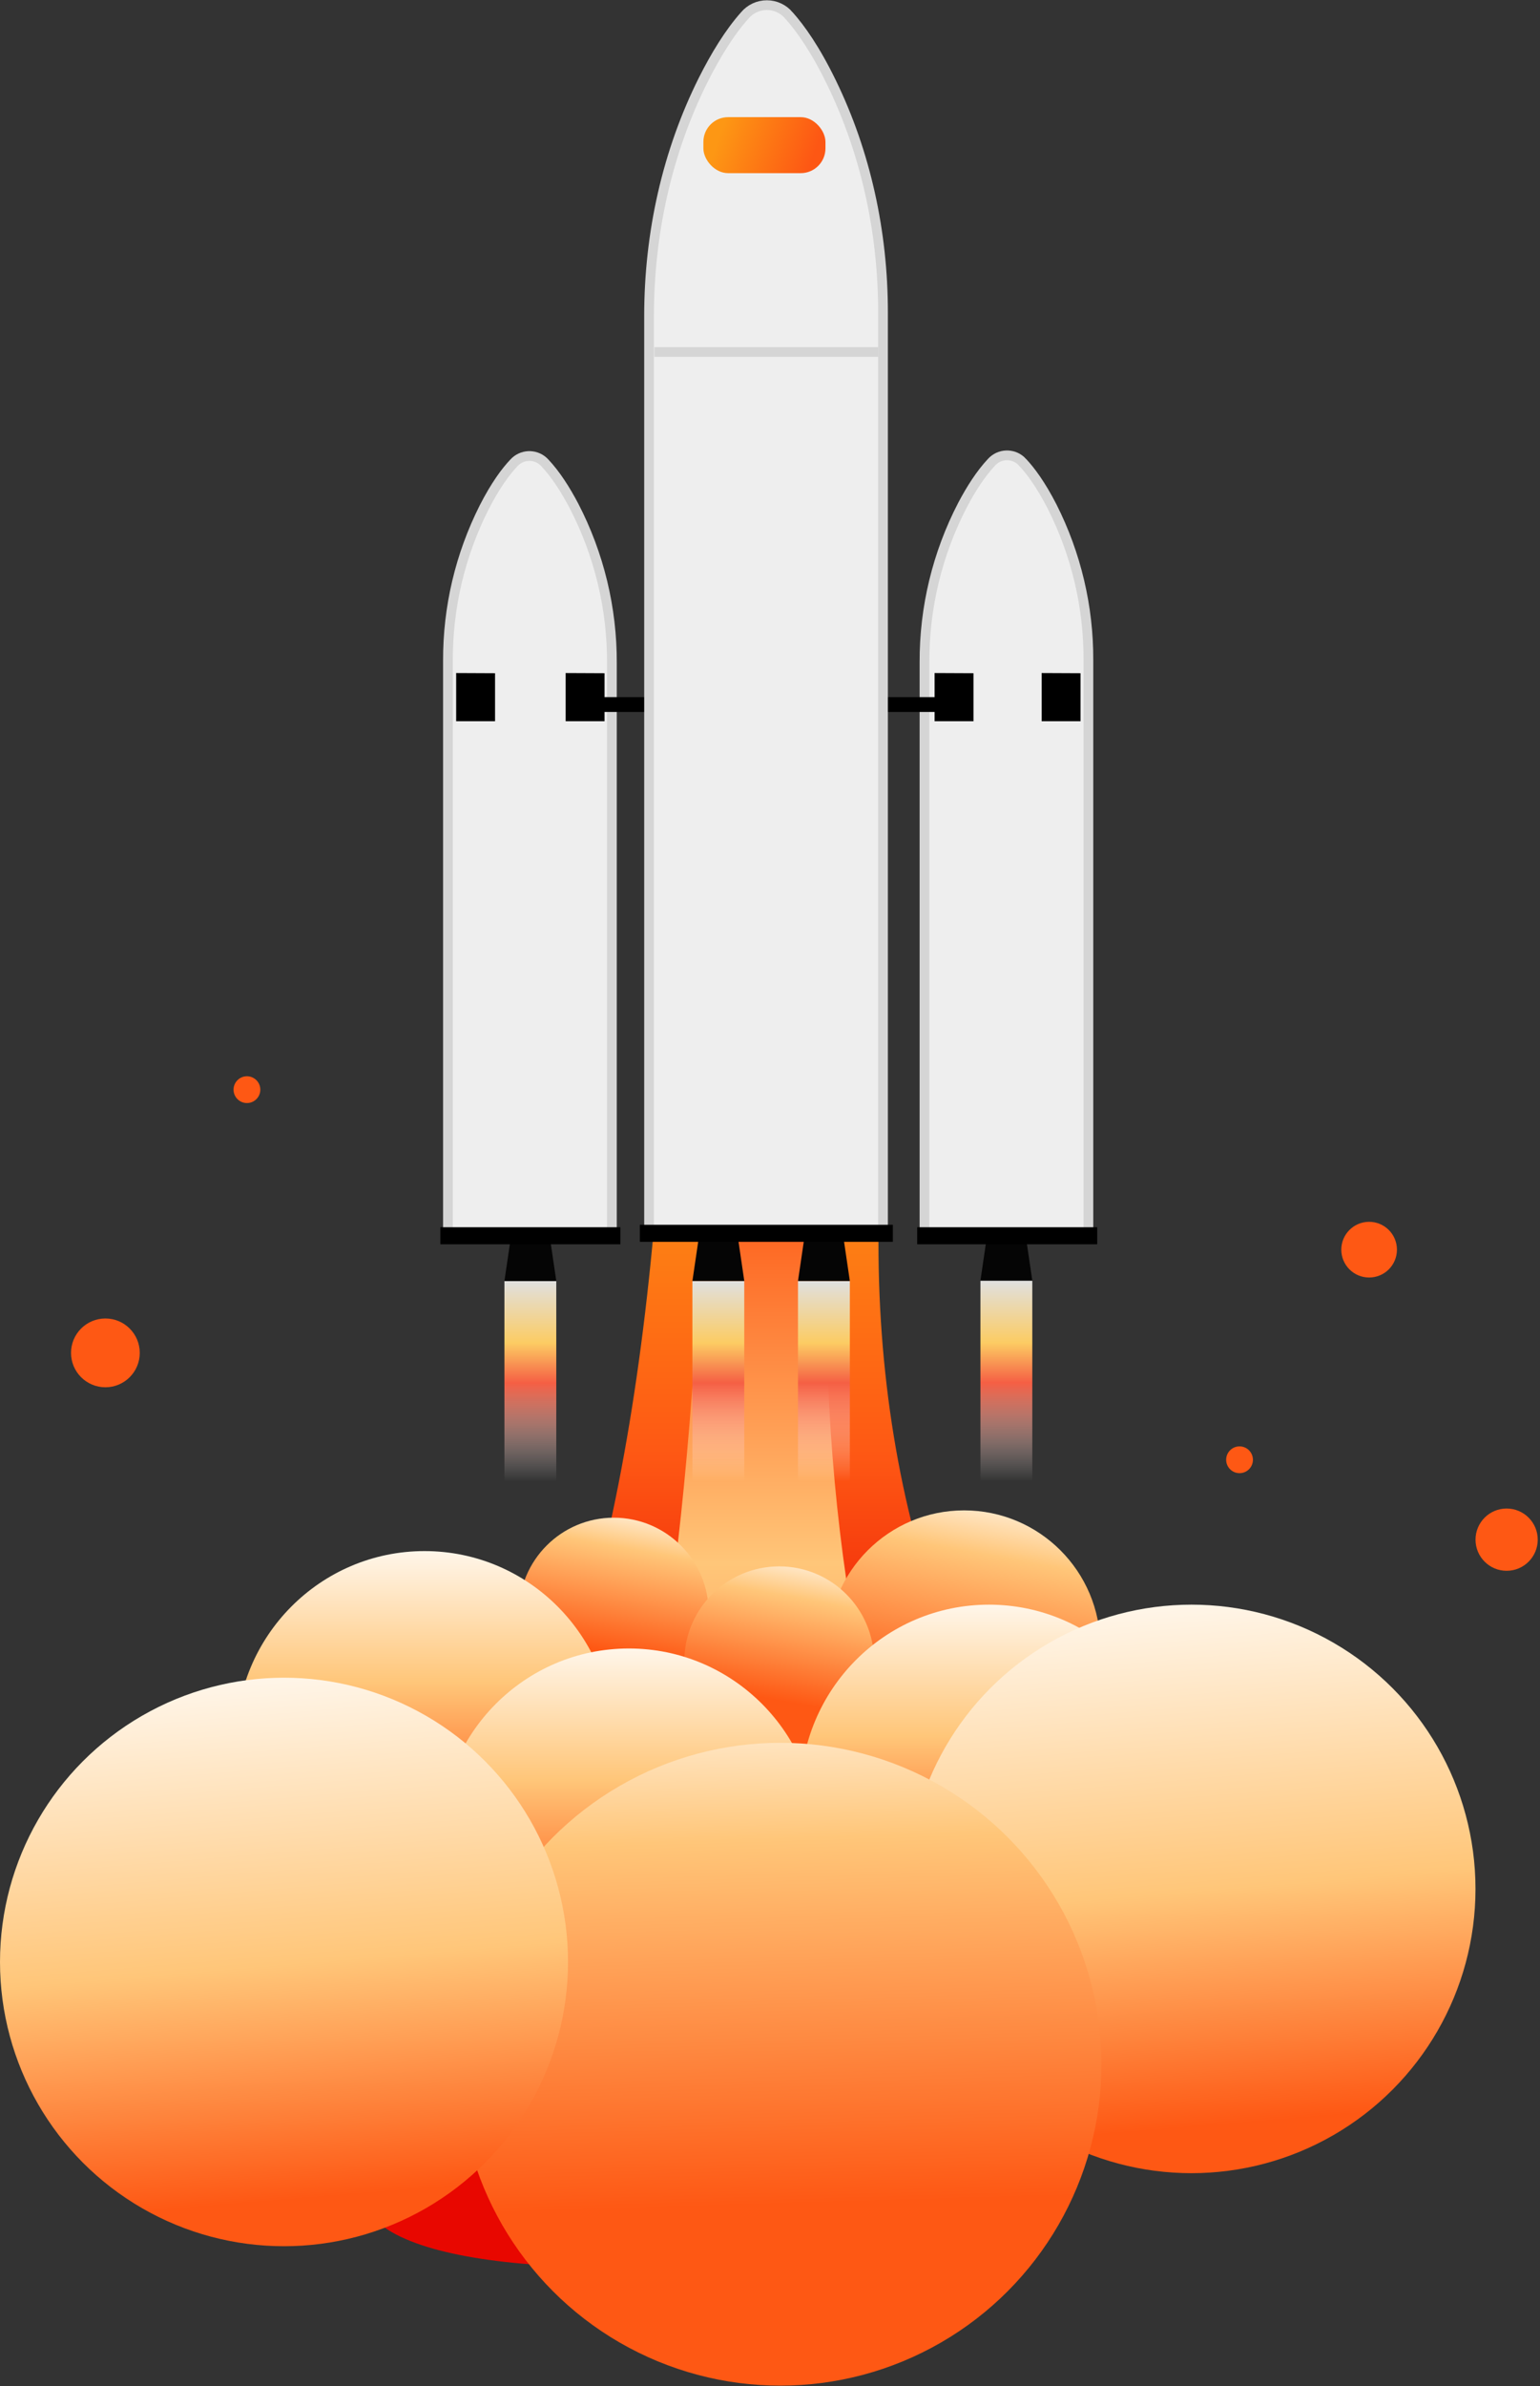 <svg xmlns="http://www.w3.org/2000/svg" width="633" height="980" viewBox="0 0 633 980">
    <rect x="0" y="0" width="633" height="980" fill="#333333" stroke="none"/>
    <defs>
        <linearGradient id="prefix__a" x1="49.978%" x2="49.978%" y1="0%" y2="77%">
            <stop offset="0%" stop-color="#E0E0E0"/>
            <stop offset="31%" stop-color="#FCCC63"/>
            <stop offset="50.892%" stop-color="#F55F44"/>
            <stop offset="100%" stop-color="#FFF" stop-opacity="0"/>
        </linearGradient>
        <linearGradient id="prefix__b" x1="52.185%" x2="52.185%" y1="20.012%" y2="63.433%">
            <stop offset="0%" stop-color="#FD9714"/>
            <stop offset="52.525%" stop-color="#FE5814"/>
            <stop offset="100%" stop-color="#E80700"/>
        </linearGradient>
        <linearGradient id="prefix__c" x1="50%" x2="50%" y1="22.349%" y2="76.919%">
            <stop offset="0%" stop-color="#FE5814"/>
            <stop offset="45.004%" stop-color="#FFC679"/>
            <stop offset="100%" stop-color="#FE5814"/>
        </linearGradient>
        <linearGradient id="prefix__d" x1="77.296%" x2="62.665%" y1="-8.945%" y2="72.974%">
            <stop offset="0%" stop-color="#FFF"/>
            <stop offset="34.021%" stop-color="#FFC679"/>
            <stop offset="100%" stop-color="#FE5814"/>
        </linearGradient>
        <linearGradient id="prefix__e" x1="59.185%" x2="59.185%" y1="-6.31%" y2="72.676%">
            <stop offset="0%" stop-color="#FFF"/>
            <stop offset="51.886%" stop-color="#FFC679"/>
            <stop offset="99.955%" stop-color="#FE5814"/>
        </linearGradient>
        <linearGradient id="prefix__f" x1="50%" x2="58.369%" y1="-10.246%" y2="91.181%">
            <stop offset="0%" stop-color="#FFF"/>
            <stop offset="59.367%" stop-color="#FFC679"/>
            <stop offset="100%" stop-color="#FE5814"/>
        </linearGradient>
        <linearGradient id="prefix__g" x1="50%" x2="52.547%" y1="-14.346%" y2="71.805%">
            <stop offset="0%" stop-color="#FFF"/>
            <stop offset="33.958%" stop-color="#FFC679"/>
            <stop offset="100%" stop-color="#FE5814"/>
        </linearGradient>
        <linearGradient id="prefix__h" x1="11.024%" x2="92.12%" y1="45.547%" y2="58.914%">
            <stop offset="0%" stop-color="#FD9714"/>
            <stop offset="100%" stop-color="#FD5714"/>
        </linearGradient>
    </defs>
    <g fill="none" fill-rule="evenodd" transform="translate(0 2)">
        <g>
            <path fill="url(#prefix__a)" fill-rule="nonzero" d="M0 0H21.313V106.87H0z" transform="translate(184.123 185.272) translate(23.217 338.813)"/>
            <path fill="#050505" fill-rule="nonzero" d="M44.53 338.813L23.217 338.813 27.023 312.936 40.724 312.936z" transform="translate(184.123 185.272)"/>
            <path fill="#EEE" fill-rule="nonzero" stroke="#D5D5D5" stroke-width="4" d="M27.116 2.82c3.181-3.512 8.608-3.78 12.12-.6.21.191.41.391.601.6 4.435 4.721 8.435 10.967 11.936 17.61 10.361 19.975 15.722 42.166 15.622 64.668v234.37H.001V84.128c-.085-21.886 5.016-43.48 14.883-63.015C19.55 11.985 23.8 6.303 27.116 2.82z" transform="translate(184.123 185.272)"/>
            <path fill="#000" fill-rule="nonzero" d="M3.38 89.126L19.362 89.2 19.362 108.915 3.38 108.915zM48.385 89.126L64.368 89.2 64.368 108.915 48.385 108.915z" transform="translate(184.123 185.272)"/>
            <path stroke="#000" stroke-linecap="square" stroke-width="7" d="M0.377 320.228L67.377 320.228" transform="translate(184.123 185.272)"/>
        </g>
        <g>
            <path fill="url(#prefix__a)" fill-rule="nonzero" d="M0 0H21.313V106.87H0z" transform="translate(380 185) translate(23 339)"/>
            <path fill="#050505" fill-rule="nonzero" d="M44.313 338.877L23 338.877 26.806 313 40.507 313z" transform="translate(380 185)"/>
            <path fill="#EEE" fill-rule="nonzero" stroke="#D5D5D5" stroke-width="4" d="M40.28 2.82c-3.18-3.512-8.607-3.78-12.12-.6-.21.191-.41.391-.6.6-4.435 4.721-8.435 10.967-11.936 17.61C5.262 40.404-.098 62.595 0 85.097v234.37h67.376V84.128c.085-21.886-5.015-43.48-14.883-63.015-4.674-9.128-8.933-14.81-12.213-18.292z" transform="translate(380 185)"/>
            <path fill="#000" fill-rule="nonzero" d="M4.154 89.398L20.146 89.472 20.146 109.187 4.154 109.187zM48.159 89.398L64.151 89.472 64.151 109.187 48.159 109.187z" transform="translate(380 185)"/>
            <path stroke="#000" stroke-linecap="square" stroke-width="7" d="M0.5 320.5L67.5 320.5" transform="translate(380 185)"/>
        </g>
        <g>
            <path fill="url(#prefix__b)" d="M23.55 441.346C80.644 383.403 115 275.67 126.616 118.144c11.617-157.525 42.01-157.525 91.18 0-6.068 119.648 26.314 223.663 97.147 312.046C421.193 562.765 24.652 597.198 6.257 541.252c-12.264-37.297-6.5-70.6 17.293-99.906z" transform="translate(144 362)"/>
            <path fill="url(#prefix__c)" d="M86.296 460.346c32.233-57.943 51.628-165.677 58.187-323.202 6.558-157.525 23.717-157.525 51.477 0-3.426 119.648 14.856 223.663 54.846 312.046C310.79 581.765 86.918 616.198 76.532 560.252c-6.923-37.297-3.669-70.6 9.764-99.906z" transform="translate(144 362)"/>
        </g>
        <path fill="#000" fill-rule="nonzero" d="M236.654 284.293H388.903V290.381H236.654z"/>
        <g fill="url(#prefix__d)" fill-rule="nonzero" transform="translate(213.284 618.284)">
            <circle cx="39" cy="42" r="39"/>
            <circle cx="183" cy="56" r="56"/>
            <circle cx="107" cy="62" r="39"/>
        </g>
        <g fill="url(#prefix__e)" fill-rule="nonzero" transform="translate(97 635)">
            <ellipse cx="77.5" cy="78" rx="77.5" ry="78"/>
            <ellipse cx="161.5" cy="118" rx="77.5" ry="78"/>
            <ellipse cx="309.5" cy="100" rx="77.5" ry="78"/>
        </g>
        <g fill-rule="nonzero" transform="translate(0 657)">
            <circle cx="489.741" cy="116.741" r="116.741" fill="url(#prefix__f)"/>
            <circle cx="320.741" cy="188.741" r="132" fill="url(#prefix__g)"/>
            <circle cx="116.741" cy="146.741" r="116.741" fill="url(#prefix__f)"/>
        </g>
        <g transform="translate(266.5 .115)">
            <g fill="url(#prefix__a)" fill-rule="nonzero" transform="translate(18.11 523.97)">
                <path d="M0 0H21.313V106.87H0zM43.393 0H64.706V106.87H43.393z"/>
            </g>
            <path fill="#050505" fill-rule="nonzero" d="M39.433 523.97L18.11 523.97 21.917 498.094 35.627 498.094zM82.817 523.97L61.503 523.97 65.31 498.094 79.01 498.094z"/>
            <path fill="#EEE" fill-rule="nonzero" stroke="#D5D5D5" stroke-width="4" d="M57.78 4.225C55.526 1.546 52.204 0 48.704 0c-3.501 0-6.823 1.546-9.077 4.225-6.329 7.077-12.01 16.435-17.036 26.394C7.81 60.127.29 93.616.29 127.577v376.087h96.162V126.062c0-33-7.178-65.593-21.248-94.426-6.66-13.682-12.74-22.182-17.424-27.41z"/>
            <rect width="50.174" height="22.994" x="22.619" y="46.001" fill="url(#prefix__h)" fill-rule="nonzero" rx="10.162"/>
            <path fill="#D5D5D5" fill-rule="nonzero" d="M2.5 140.437H94.5V144.437H2.5z"/>
            <path stroke="#000" stroke-linecap="square" stroke-width="7" d="M0 504.385L97 504.385"/>
        </g>
        <circle cx="562.761" cy="511.216" r="11.437" fill="#FE5814" fill-rule="nonzero"/>
        <circle cx="43.321" cy="553.602" r="14.126" fill="#FE5814" fill-rule="nonzero"/>
        <path fill="#FE5814" d="M107 445.503c0 3.04-2.463 5.497-5.503 5.497-3.034 0-5.497-2.458-5.497-5.497 0-3.04 2.463-5.503 5.497-5.503 3.04 0 5.503 2.463 5.503 5.503M515 597.503c0 3.04-2.463 5.497-5.503 5.497-3.034 0-5.497-2.458-5.497-5.497 0-3.04 2.463-5.503 5.497-5.503 3.04 0 5.503 2.463 5.503 5.503"/>
        <circle cx="619.282" cy="630.309" r="12.786" fill="#FE5814" fill-rule="nonzero"/>
    </g>
</svg>
